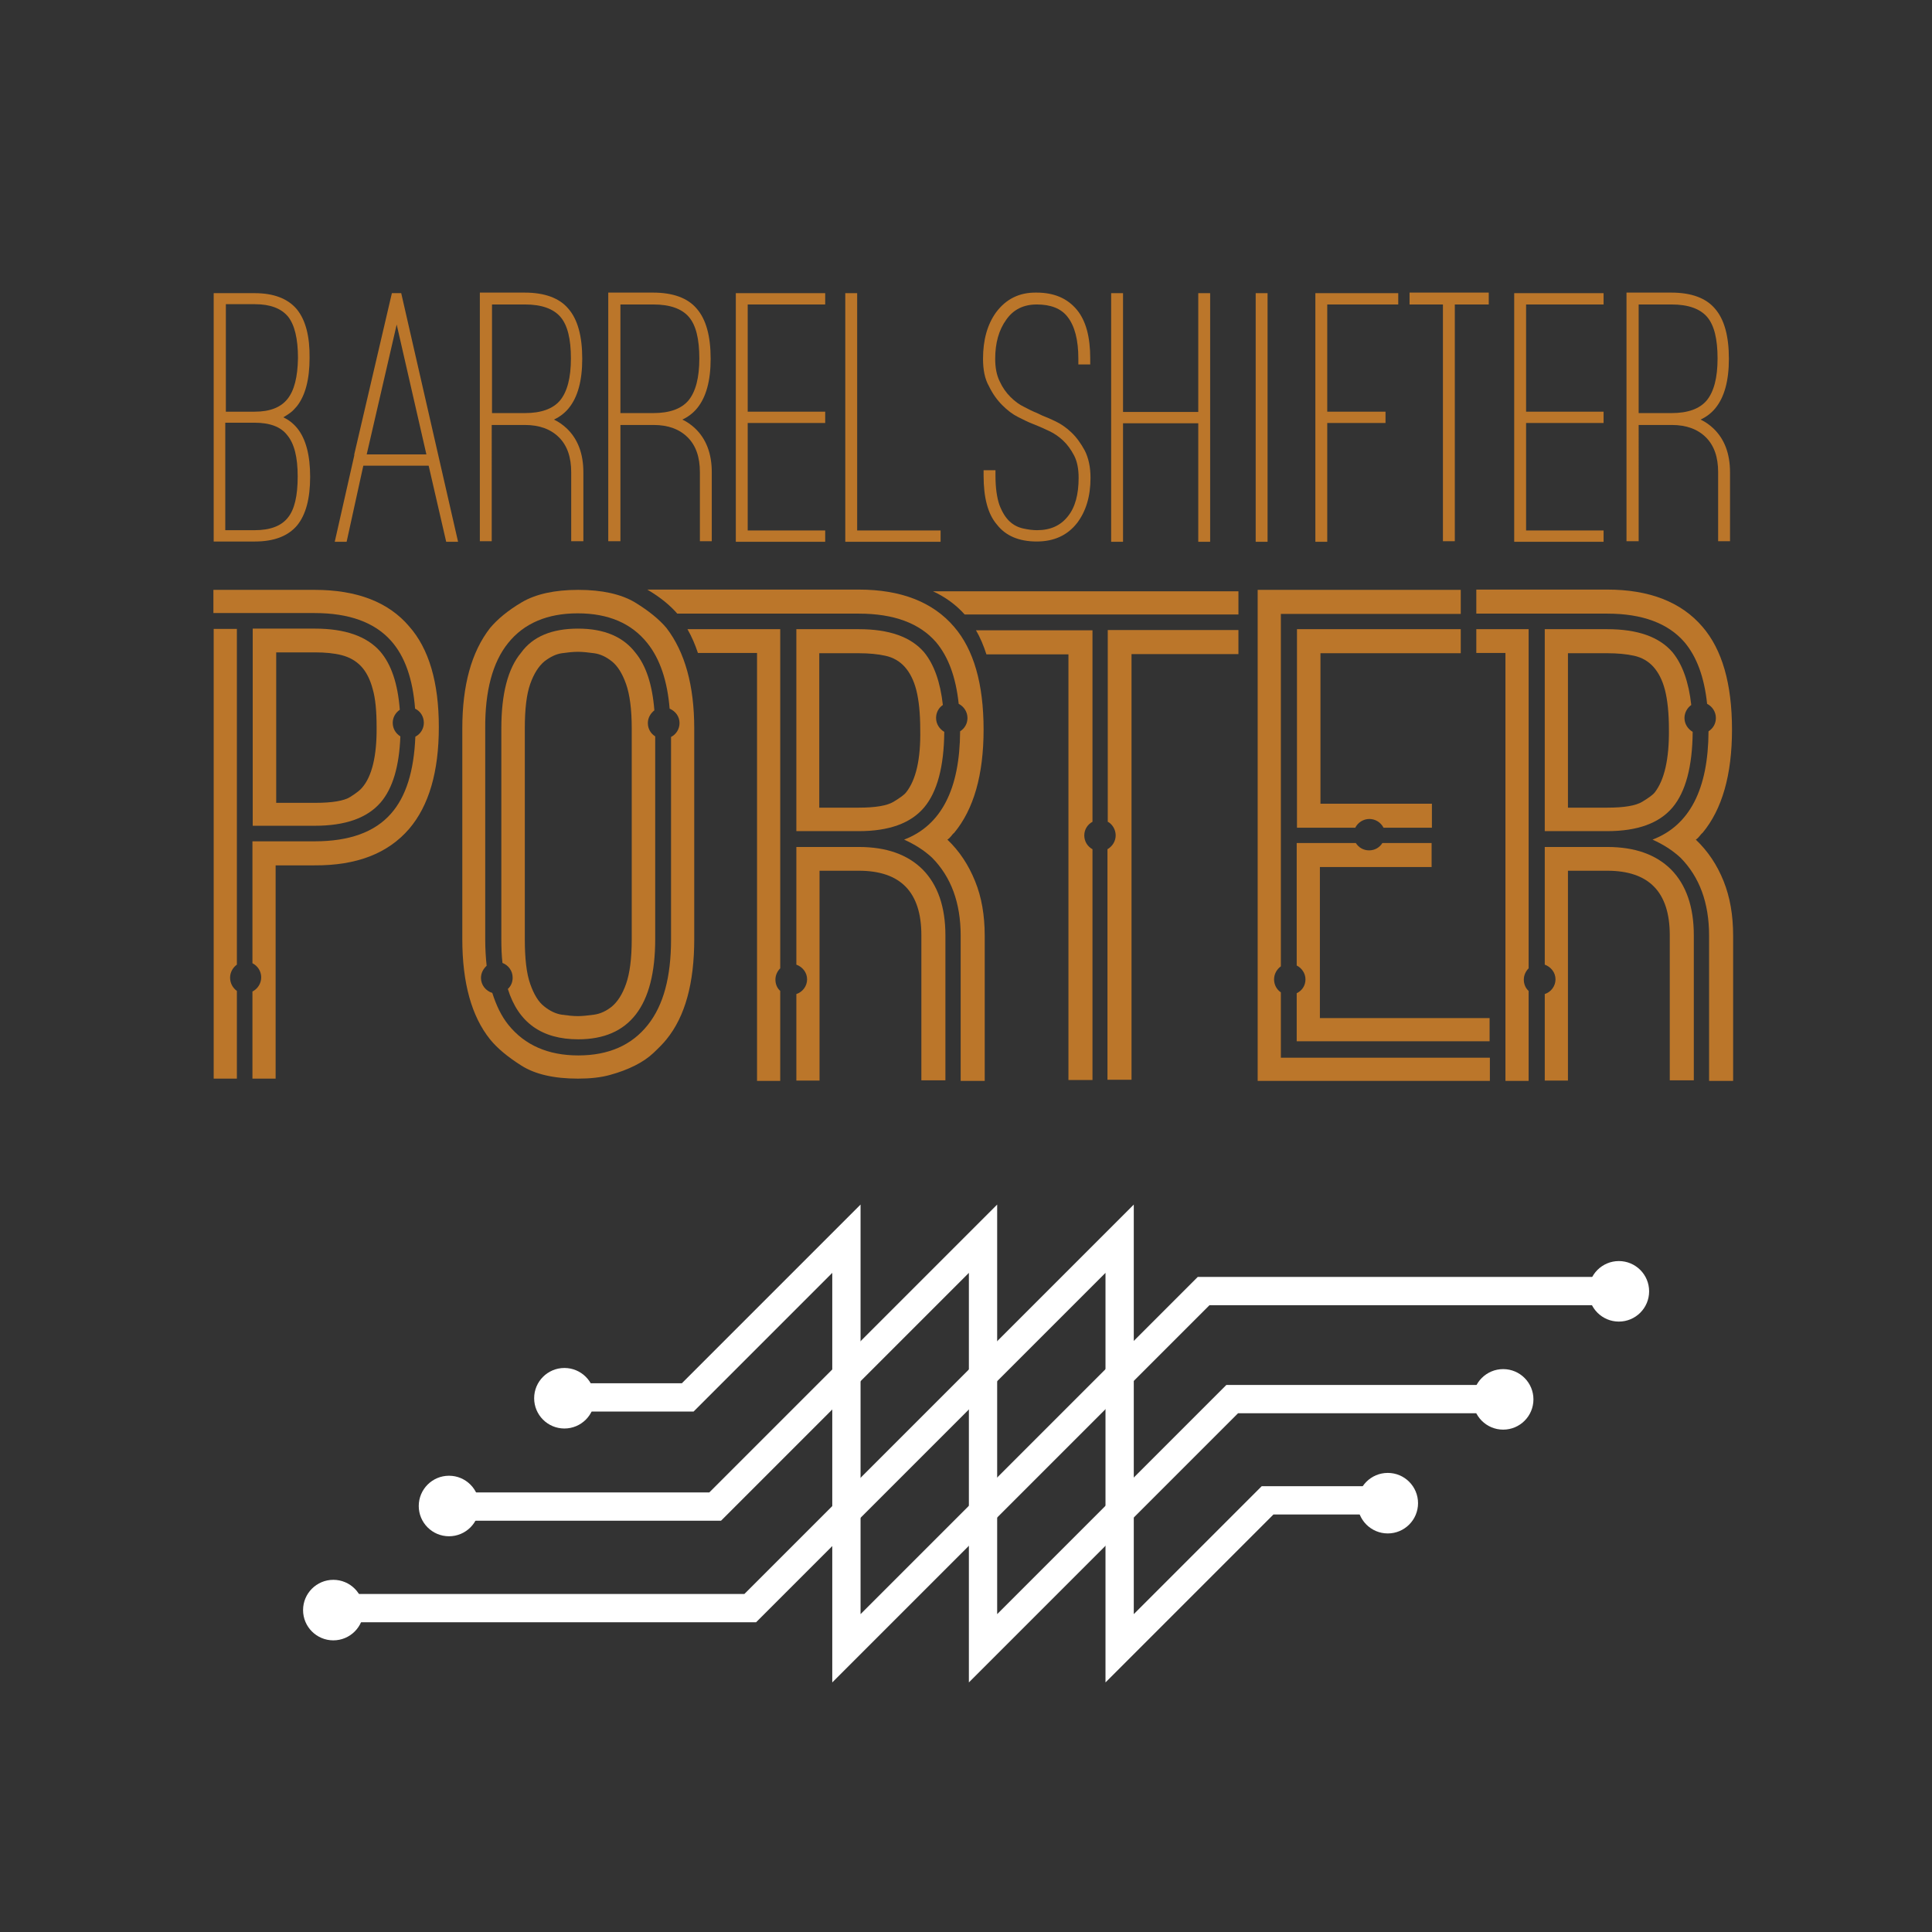 <?xml version="1.0" encoding="UTF-8" standalone="no"?>
<!-- Generator: Adobe Illustrator 17.1.0, SVG Export Plug-In . SVG Version: 6.00 Build 0)  -->

<svg
   xmlns:dc="http://purl.org/dc/elements/1.1/"
   xmlns:cc="http://creativecommons.org/ns#"
   xmlns:rdf="http://www.w3.org/1999/02/22-rdf-syntax-ns#"
   xmlns:svg="http://www.w3.org/2000/svg"
   xmlns="http://www.w3.org/2000/svg"
   xmlns:sodipodi="http://sodipodi.sourceforge.net/DTD/sodipodi-0.dtd"
   xmlns:inkscape="http://www.inkscape.org/namespaces/inkscape"
   version="1.1"
   id="flip_switch"
   x="0px"
   y="0px"
   viewBox="0 0 500 500"
   enable-background="new 0 0 500 500"
   xml:space="preserve"
   inkscape:version="0.48.4 r9939"
   width="100%"
   height="100%"
   sodipodi:docname="logo-flipswitch.svg"><rect x="0" y="0" width="500" height="500" fill="#333333" stroke="none"/><defs
   id="defs3193" /><sodipodi:namedview
   pagecolor="#ffffff"
   bordercolor="#666666"
   borderopacity="1"
   objecttolerance="10"
   gridtolerance="10"
   guidetolerance="10"
   inkscape:pageopacity="0"
   inkscape:pageshadow="2"
   inkscape:window-width="1800"
   inkscape:window-height="1058"
   id="namedview3191"
   showgrid="false"
   inkscape:zoom="0.472"
   inkscape:cx="196.47372"
   inkscape:cy="250"
   inkscape:window-x="112"
   inkscape:window-y="-8"
   inkscape:window-maximized="1"
   inkscape:current-layer="layer1" />



<g
   inkscape:groupmode="layer"
   id="layer1"
   inkscape:label="Layer"
   style="display:inline"><g
     transform="matrix(0.732,0,0,0.732,-210.853,-348.177)"
     id="g3302"><path
       style="fill:#bb762a"
       inkscape:connector-curvature="0"
       d="m 363.6,667.2 v -4 -83.9 h 14.5 c 6.7,0 11.7,1.9 14.9,5.7 3.1,3.8 4.6,9.6 4.5,17.2 0,7.6 -1.5,13.3 -4.5,17.1 -0.7,0.8 -1.4,1.6 -2.2,2.2 -0.8,0.6 -1.7,1.2 -2.6,1.7 1.8,0.8 3.5,2.1 4.9,3.8 3.1,3.8 4.6,9.6 4.6,17.2 0,7.7 -1.5,13.4 -4.6,17.2 -3.2,3.8 -8.2,5.7 -14.9,5.7 h -10.3 -4.3 z m 4.2,-46 h 10.3 c 5.4,0 9.2,-1.5 11.6,-4.5 2.4,-3 3.6,-7.8 3.7,-14.5 0,-6.8 -1.2,-11.7 -3.5,-14.6 -2.4,-2.9 -6.3,-4.4 -11.7,-4.4 h -10.3 v 38 z m 0,41.9 h 10.3 c 5.5,0 9.4,-1.5 11.7,-4.4 2.4,-2.9 3.5,-7.8 3.5,-14.6 0,-6.8 -1.2,-11.6 -3.7,-14.6 -2.3,-3 -6.2,-4.4 -11.6,-4.4 h -10.3 v 38 z"
       id="path3304" /><path
       style="fill:#bb762a"
       inkscape:connector-curvature="0"
       d="m 406.4,667.2 6.9,-30.5 v -0.4 l 13.3,-57 h 3.3 l 20.1,87.9 h -4.2 l -6.2,-26.9 h -23.1 l -5.9,26.9 h -4.2 z m 11.3,-30.9 h 21.1 l -10.5,-45.9 -10.6,45.9 z"
       id="path3306" /><path
       style="fill:#bb762a"
       inkscape:connector-curvature="0"
       d="m 457.7,667 v -87.9 h 15.8 c 7.1,0 12.3,1.9 15.5,5.7 3.3,3.8 4.9,9.7 4.9,17.7 0,7.8 -1.6,13.6 -4.8,17.5 -1.4,1.7 -3.1,3 -5.2,4 1.7,0.8 3.1,1.8 4.5,3.1 3.9,3.7 5.9,8.9 5.9,15.5 V 667 H 490 v -24.4 c 0,-5.3 -1.4,-9.4 -4.3,-12.3 -2.9,-2.9 -6.9,-4.4 -12.1,-4.4 h -1.9 -9.8 V 667 h -4.2 z m 4.2,-45.3 h 9.8 1.9 c 5.8,0 9.9,-1.5 12.4,-4.4 2.6,-3.1 3.9,-8.1 3.9,-14.9 0,-6.9 -1.2,-11.8 -3.7,-14.7 -2.5,-2.9 -6.7,-4.4 -12.5,-4.4 H 462 v 38.4 z"
       id="path3308" /><path
       style="fill:#bb762a"
       inkscape:connector-curvature="0"
       d="m 503.1,667 v -87.9 h 15.8 c 7.1,0 12.3,1.9 15.5,5.7 3.3,3.8 4.9,9.7 4.9,17.7 0,7.8 -1.6,13.6 -4.8,17.5 -1.4,1.7 -3.1,3 -5.2,4 1.7,0.8 3.1,1.8 4.5,3.1 3.9,3.7 5.9,8.9 5.9,15.5 V 667 h -4.2 v -24.4 c 0,-5.3 -1.4,-9.4 -4.3,-12.3 -2.9,-2.9 -6.9,-4.4 -12.1,-4.4 h -1.9 -9.8 V 667 h -4.3 z m 4.2,-45.3 h 9.8 1.9 c 5.8,0 9.9,-1.5 12.4,-4.4 2.6,-3.1 3.9,-8.1 3.9,-14.9 0,-6.9 -1.2,-11.8 -3.7,-14.7 -2.5,-2.9 -6.7,-4.4 -12.5,-4.4 h -11.7 v 38.4 z"
       id="path3310" /><path
       style="fill:#bb762a"
       inkscape:connector-curvature="0"
       d="m 548.2,667.2 v -87.9 h 31.6 v 4 h -27.4 v 37.9 h 27.4 v 4 h -27.4 v 38 h 27.4 v 4 h -31.6 z"
       id="path3312" /><path
       style="fill:#bb762a"
       inkscape:connector-curvature="0"
       d="m 586.9,667.2 v -87.9 h 4.2 v 83.9 h 29.5 v 4 h -33.7 z"
       id="path3314" /><path
       style="fill:#bb762a"
       inkscape:connector-curvature="0"
       d="m 635.6,602.5 c 0,-6.6 1.5,-12.1 4.6,-16.4 3.5,-4.7 8.2,-7.1 14.3,-7 6.2,0 10.9,2 14.3,6.1 3.2,3.9 4.7,9.6 4.7,17.2 v 2.1 h -4.2 v -2.1 c 0,-6.6 -1.3,-11.5 -3.8,-14.7 -2.3,-3 -6,-4.4 -10.9,-4.4 -4.7,0 -8.3,1.8 -10.8,5.4 -2.6,3.6 -3.9,8.2 -3.9,13.8 0,3.1 0.5,5.8 1.6,8 1,2.2 2.3,4 3.8,5.5 1.5,1.5 3.1,2.7 4.8,3.5 1.7,0.9 3.1,1.6 4.4,2.1 l 2.1,1 c 1.1,0.4 2.7,1.1 4.6,2 1.9,0.9 3.8,2.2 5.6,3.9 1.8,1.7 3.4,3.9 4.8,6.5 1.3,2.6 2,5.8 2,9.6 0,6.5 -1.6,11.8 -4.7,15.9 -3.4,4.4 -8.2,6.6 -14.3,6.6 -6.3,0 -11,-2 -14.1,-6 -3.2,-3.7 -4.7,-9.5 -4.7,-17.3 v -1.9 h 4.2 v 1.9 c 0,4.3 0.5,7.8 1.4,10.4 1,2.6 2.2,4.5 3.6,5.8 1.4,1.3 3,2.1 4.8,2.5 1.8,0.4 3.4,0.6 4.9,0.6 4.7,0 8.3,-1.6 10.9,-4.9 2.6,-3.2 3.8,-7.8 3.8,-13.6 0,-3.1 -0.5,-5.8 -1.6,-7.9 -1.1,-2.1 -2.4,-3.9 -3.9,-5.3 -1.5,-1.4 -3.1,-2.5 -4.8,-3.3 -1.7,-0.8 -3,-1.4 -4,-1.8 l -2.2,-0.9 c -1.3,-0.5 -2.9,-1.3 -4.9,-2.3 -2,-1 -3.8,-2.4 -5.6,-4.2 -1.8,-1.8 -3.4,-4 -4.7,-6.7 -1.5,-2.6 -2.1,-5.9 -2.1,-9.7 z"
       id="path3316" /><path
       style="fill:#bb762a"
       inkscape:connector-curvature="0"
       d="m 680.9,667.2 v -87.9 h 4.2 v 42 h 26.6 v -42 h 4.2 v 87.9 h -4.2 v -41.9 h -26.6 v 41.9 h -4.2 z"
       id="path3318" /><path
       style="fill:#bb762a"
       inkscape:connector-curvature="0"
       d="m 732,667.2 v -87.9 h 4.2 v 87.9 H 732 z"
       id="path3320" /><path
       style="fill:#bb762a"
       inkscape:connector-curvature="0"
       d="m 753.1,667.2 v -87.9 h 29.3 v 4 h -25.1 v 37.9 h 20.6 v 4 h -20.6 v 42 h -4.2 z"
       id="path3322" /><path
       style="fill:#bb762a"
       inkscape:connector-curvature="0"
       d="m 786.4,583.3 v -4.2 h 28 v 4.2 h -12 V 667 h -4.2 v -83.7 h -11.8 z"
       id="path3324" /><path
       style="fill:#bb762a"
       inkscape:connector-curvature="0"
       d="M 823.4,667.2 V 579.3 H 855 v 4 h -27.4 v 37.9 H 855 v 4 h -27.4 v 38 H 855 v 4 h -31.6 z"
       id="path3326" /><path
       style="fill:#bb762a"
       inkscape:connector-curvature="0"
       d="m 863.1,667 v -87.9 h 15.8 c 7.1,0 12.3,1.9 15.5,5.7 3.3,3.8 4.9,9.7 4.9,17.7 0,7.8 -1.6,13.6 -4.8,17.5 -1.4,1.7 -3.1,3 -5.2,4 1.7,0.8 3.1,1.8 4.5,3.1 3.9,3.7 5.9,8.9 5.9,15.5 V 667 h -4.2 v -24.4 c 0,-5.3 -1.4,-9.4 -4.3,-12.3 -2.9,-2.9 -6.9,-4.4 -12.1,-4.4 h -1.9 -9.8 V 667 h -4.3 z m 4.2,-45.3 h 9.8 1.9 c 5.8,0 9.9,-1.5 12.4,-4.4 2.6,-3.1 3.9,-8.1 3.9,-14.9 0,-6.9 -1.2,-11.8 -3.7,-14.7 -2.5,-2.9 -6.7,-4.4 -12.5,-4.4 h -11.7 v 38.4 z"
       id="path3328" /><g
       id="g3330"><path
         style="fill:#bb762a"
         inkscape:connector-curvature="0"
         d="m 534.8,706.5 h 20.9 v 151.3 h 8.2 V 826 c -1.1,-1 -1.7,-2.4 -1.7,-4 0,-1.6 0.7,-3 1.7,-4 V 698.1 h -32.8 c 1.5,2.6 2.7,5.4 3.7,8.4 z"
         id="path3332" /><path
         style="fill:#bb762a"
         inkscape:connector-curvature="0"
         d="m 591.7,775.1 h -2.8 -19.3 v 41.6 c 2.2,0.8 3.8,2.8 3.8,5.2 0,2.4 -1.6,4.5 -3.8,5.2 v 30.6 h 8.2 v -74.2 h 2.8 11.1 c 14.8,0 22.1,7.6 22.1,22.8 v 51.3 h 8.5 v -51.3 c 0,-10 -2.7,-17.8 -8,-23.2 -5.3,-5.3 -12.8,-8 -22.6,-8 z"
         id="path3334" /><path
         style="fill:#bb762a"
         inkscape:connector-curvature="0"
         d="m 512.5,688.6 c -4.9,-2.9 -11.6,-4.4 -20,-4.4 -8.4,0 -15.1,1.5 -20,4.4 -4.9,2.9 -8.6,6 -11.2,9.1 -6.6,8.5 -9.8,20.3 -9.8,35.5 v 74.5 c 0,15.5 3.3,27.3 9.8,35.4 2.5,3.1 6.2,6.2 11.1,9.3 4.9,3.1 11.6,4.6 20,4.6 4.3,0 8.1,-0.4 11.3,-1.3 3.3,-0.9 6.2,-2 8.8,-3.3 2.6,-1.3 4.8,-2.8 6.6,-4.5 1.8,-1.7 3.4,-3.3 4.6,-4.8 6.6,-8.1 9.8,-19.9 9.8,-35.4 v -74.5 c 0,-15.2 -3.3,-27 -9.8,-35.5 -2.6,-3.1 -6.3,-6.1 -11.2,-9.1 z m 15.8,42.7 c 0,2.1 -1.2,4 -3,4.9 v 71.6 c 0,13.3 -2.7,23.3 -8.2,30.2 -5.7,7.2 -13.9,10.8 -24.6,10.8 -10.6,0 -18.9,-3.6 -24.7,-10.8 -2.5,-3.1 -4.3,-6.9 -5.7,-11.3 -2.3,-0.7 -4,-2.8 -4,-5.3 0,-1.7 0.8,-3.2 2,-4.3 -0.3,-2.9 -0.5,-6 -0.5,-9.3 v -74.5 c -0.1,-13.3 2.6,-23.5 8.1,-30.3 5.6,-7 13.9,-10.5 24.6,-10.5 10.8,0 19,3.5 24.6,10.5 4.5,5.6 7.1,13.4 7.9,23.2 2.1,0.9 3.5,2.8 3.5,5.1 z"
         id="path3336" /><path
         style="fill:#bb762a"
         inkscape:connector-curvature="0"
         d="m 399.3,684.2 h -35.8 v 8.2 h 8.2 5.2 22.4 c 12.2,0 21.2,3.3 27,9.8 4.9,5.5 7.7,13.5 8.5,24 1.9,0.9 3.1,2.8 3.1,5 0,2.1 -1.2,4 -3,4.9 -0.5,12.2 -3.3,21.2 -8.6,27.2 -5.8,6.6 -14.8,9.8 -27,9.8 h -22 v 43.1 c 1.8,0.9 3.1,2.8 3.1,5 0,2.2 -1.3,4.1 -3.1,5 V 857 h 8.2 v -75.4 h 13.7 c 14.9,0.1 26,-4.2 33.5,-12.9 7,-8.2 10.5,-20.2 10.5,-36 0,-15.8 -3.5,-27.7 -10.5,-35.6 -7.3,-8.6 -18.5,-12.9 -33.4,-12.9 z"
         id="path3338" /><path
         style="fill:#bb762a"
         inkscape:connector-curvature="0"
         d="m 429.4,726.6 c -0.7,-9.2 -3,-16.1 -7,-20.7 -4.7,-5.3 -12.4,-8 -23,-8 h -22 v 69.7 h 22 c 10.7,0 18.4,-2.7 23.2,-8.2 4.3,-5 6.6,-12.8 7,-23.4 -1.6,-1 -2.7,-2.7 -2.7,-4.8 0,-1.9 1,-3.6 2.5,-4.6 z m -13.3,27.5 c -0.6,0.8 -2,1.9 -4.2,3.3 -2.2,1.4 -6.4,2.1 -12.5,2.1 h -13.7 v -53.2 h 13.7 c 3.6,0 6.8,0.3 9.5,1 2.7,0.7 5,2 6.8,3.9 1.8,1.9 3.2,4.6 4.1,8 1,3.4 1.4,7.9 1.4,13.6 0.1,10.2 -1.7,17.4 -5.1,21.3 z"
         id="path3340" /><path
         style="fill:#bb762a"
         inkscape:connector-curvature="0"
         d="m 517.1,731.3 c 0,-1.8 0.9,-3.4 2.3,-4.5 -0.7,-9 -2.9,-15.8 -6.7,-20.4 -4.3,-5.6 -11,-8.5 -20.3,-8.5 -9.2,0 -16,2.8 -20.1,8.5 -4.7,5.6 -7,14.6 -7,26.8 v 74.5 c 0,3 0.1,5.8 0.4,8.4 2.1,0.8 3.6,2.8 3.6,5.2 0,1.6 -0.6,3 -1.7,4 3.7,11.9 12,17.8 24.9,17.8 18.1,0 27.2,-11.8 27.2,-35.4 V 736 c -1.6,-1 -2.6,-2.7 -2.6,-4.7 z m -5.7,76.4 c 0,6.9 -0.7,12.1 -2,15.8 -1.3,3.7 -3,6.3 -5,8 -2,1.6 -4.1,2.6 -6.4,2.9 -2.2,0.3 -4.1,0.5 -5.6,0.5 -1.7,0 -3.6,-0.2 -5.7,-0.5 -2.1,-0.3 -4.2,-1.3 -6.2,-2.9 -2.1,-1.6 -3.7,-4.3 -5,-8 -1.3,-3.7 -1.9,-8.9 -1.9,-15.8 v -74.5 c 0,-6.8 0.6,-12 1.9,-15.7 1.3,-3.7 3,-6.3 5,-8 2.1,-1.6 4.1,-2.6 6.2,-2.9 2.1,-0.3 4,-0.5 5.7,-0.5 1.6,0 3.5,0.2 5.7,0.5 2.2,0.3 4.3,1.3 6.3,2.9 2,1.6 3.7,4.3 5,8 1.3,3.7 2,8.9 2,15.6 v 74.6 z"
         id="path3342" /><path
         style="fill:#bb762a"
         inkscape:connector-curvature="0"
         d="m 369.4,821.3 c 0,-1.9 1,-3.6 2.4,-4.6 V 698 h -8.2 v 159 h 8.2 v -31 c -1.5,-1.1 -2.4,-2.8 -2.4,-4.7 z"
         id="path3344" /><path
         style="fill:#bb762a"
         inkscape:connector-curvature="0"
         d="m 623,772.5 c 0.5,-0.3 0.9,-0.7 1.3,-1.2 0.4,-0.5 0.7,-0.9 1.1,-1.2 6.9,-8.3 10.4,-20.5 10.4,-36.5 0,-16.2 -3.5,-28.3 -10.4,-36.3 -7.5,-8.8 -18.8,-13.2 -33.7,-13.2 h -74.8 c 0,0 0,0 0,0 4.6,2.7 8.1,5.6 10.6,8.5 h 36.4 2.8 25 c 12.4,0 21.5,3.4 27.3,10.1 4.3,5.1 7,12.3 8,21.8 1.8,0.9 3.1,2.8 3.1,5 0,2 -1,3.7 -2.6,4.7 -0.1,20.5 -6.7,33.3 -19.8,38.3 3.8,1.7 7.1,3.8 9.9,6.4 6.7,6.8 10.1,15.9 10.1,27.6 v 51.3 h 8.5 v -51.3 c 0,-7.2 -1.1,-13.7 -3.4,-19.3 -2.3,-5.7 -5.5,-10.6 -9.8,-14.7 z"
         id="path3346" /><path
         style="fill:#bb762a"
         inkscape:connector-curvature="0"
         d="m 754.8,782.2 h 39.4 v -8.5 h -17.4 c -1,1.6 -2.7,2.6 -4.7,2.6 -2,0 -3.7,-1 -4.7,-2.6 H 746.5 V 817 c 1.8,0.9 3.1,2.8 3.1,4.9 0,2.2 -1.2,4 -3.1,4.9 v 17 h 68.2 v -8.2 h -60 v -53.4 z"
         id="path3348" /><path
         style="fill:#bb762a"
         inkscape:connector-curvature="0"
         d="m 621.4,724.9 c -0.9,-8.1 -3.1,-14.3 -6.6,-18.6 -4.7,-5.5 -12.4,-8.2 -23.1,-8.2 h -22.1 v 71.4 h 19.3 2.8 c 10.7,0 18.4,-2.8 23.1,-8.4 4.6,-5.5 7,-14.4 7.1,-26.7 -1.7,-1 -2.9,-2.8 -2.9,-4.9 0,-1.9 0.9,-3.6 2.4,-4.6 z m -13,30.9 c -0.6,0.8 -2.1,1.9 -4.4,3.3 -2.3,1.4 -6.4,2.1 -12.4,2.1 h -11.1 -2.8 v -54.6 h 13.9 c 3.6,0 6.8,0.3 9.5,0.9 2.7,0.6 5,1.9 6.8,3.9 1.8,2 3.2,4.7 4.1,8.2 0.9,3.5 1.4,8.2 1.4,14 0.2,10.4 -1.5,17.8 -5,22.2 z"
         id="path3350" /><path
         style="fill:#bb762a"
         inkscape:connector-curvature="0"
         d="m 810,706.5 h 10.3 v 151.3 h 8.2 V 826 c -1.1,-1 -1.7,-2.4 -1.7,-4 0,-1.6 0.7,-3 1.7,-4 V 698.1 H 810 v 8.4 z"
         id="path3352" /><path
         style="fill:#bb762a"
         inkscape:connector-curvature="0"
         d="m 897.4,787.1 c -2.3,-5.7 -5.5,-10.5 -9.8,-14.6 0.5,-0.3 0.9,-0.7 1.3,-1.2 0.4,-0.5 0.7,-0.9 1.1,-1.2 6.9,-8.3 10.4,-20.5 10.4,-36.5 0,-16.2 -3.5,-28.3 -10.4,-36.3 -7.5,-8.8 -18.8,-13.2 -33.7,-13.2 H 810 v 8.5 h 18.5 2.8 25 c 12.4,0 21.5,3.4 27.3,10.1 4.3,5.1 7,12.3 8,21.8 1.8,0.9 3.1,2.8 3.1,5 0,2 -1,3.7 -2.6,4.7 -0.1,20.5 -6.7,33.3 -19.8,38.3 3.8,1.7 7.1,3.8 9.9,6.4 6.7,6.8 10.1,15.9 10.1,27.6 v 51.3 h 8.5 v -51.3 c 0,-7.3 -1.1,-13.7 -3.4,-19.4 z"
         id="path3354" /><path
         style="fill:#bb762a"
         inkscape:connector-curvature="0"
         d="m 886,724.9 c -0.9,-8.1 -3.1,-14.3 -6.6,-18.6 -4.7,-5.5 -12.4,-8.2 -23.1,-8.2 h -22.1 v 71.4 h 19.3 2.8 c 10.7,0 18.4,-2.8 23.1,-8.4 4.6,-5.5 7,-14.4 7.1,-26.7 -1.7,-1 -2.9,-2.8 -2.9,-4.9 0,-1.9 1,-3.6 2.4,-4.6 z m -12.9,30.9 c -0.6,0.8 -2.1,1.9 -4.4,3.3 -2.3,1.4 -6.4,2.1 -12.4,2.1 h -11.1 -2.8 v -54.6 h 13.9 c 3.6,0 6.8,0.3 9.5,0.9 2.7,0.6 5,1.9 6.8,3.9 1.8,2 3.2,4.7 4.1,8.2 0.9,3.5 1.4,8.2 1.4,14 0.1,10.4 -1.6,17.8 -5,22.2 z"
         id="path3356" /><path
         style="fill:#bb762a"
         inkscape:connector-curvature="0"
         d="m 856.3,775.1 h -2.8 -19.3 v 41.6 c 2.2,0.8 3.8,2.8 3.8,5.2 0,2.4 -1.6,4.5 -3.8,5.2 v 30.6 h 8.2 v -74.2 h 2.8 11.1 c 14.8,0 22.1,7.6 22.1,22.8 v 51.3 h 8.5 v -51.3 c 0,-10 -2.7,-17.8 -8,-23.2 -5.3,-5.3 -12.8,-8 -22.6,-8 z"
         id="path3358" /><path
         style="fill:#bb762a"
         inkscape:connector-curvature="0"
         d="m 671.4,771 c 0,-2.1 1.2,-3.9 2.9,-4.8 v -67.7 h -41.2 c 1.5,2.5 2.7,5.4 3.7,8.5 h 29 v 150.5 h 8.5 v -81.6 c -1.8,-1 -2.9,-2.8 -2.9,-4.9 z"
         id="path3360" /><path
         style="fill:#bb762a"
         inkscape:connector-curvature="0"
         d="m 679.6,766.1 c 1.7,0.9 2.9,2.8 2.9,4.9 0,2.1 -1.2,3.9 -2.9,4.9 v 73.3 8.2 h 8.5 V 706.9 h 37.8 v -8.5 h -46.2 v 67.7 z"
         id="path3362" /><path
         style="fill:#bb762a"
         inkscape:connector-curvature="0"
         d="m 804.5,706.6 v -8.5 h -57.9 v 70.2 h 20.6 c 0.9,-1.8 2.8,-3.1 5,-3.1 2.2,0 4.1,1.3 5,3.1 h 17.1 v -8.5 h -39.4 v -53.2 h 49.6 z"
         id="path3364" /><path
         style="fill:#bb762a"
         inkscape:connector-curvature="0"
         d="m 740.9,826.5 c -1.5,-1 -2.4,-2.7 -2.4,-4.6 0,-1.9 1,-3.6 2.4,-4.6 v -43.6 -5.4 -75.6 h 63.6 v -8.5 h -71.8 v 173.6 h 82.1 v -8.2 h -73.9 v -23.1 z"
         id="path3366" /><path
         style="fill:#bb762a"
         inkscape:connector-curvature="0"
         d="m 629.1,692.9 h 45.2 5.4 46.2 v -8.2 h -108 c 4.3,2 8.1,4.7 11.2,8.2 z"
         id="path3368" /></g></g><circle
     transform="matrix(0.732,0,0,0.732,-210.853,-348.177)"
     style="fill:#ffffff"
     sodipodi:ry="10.7"
     sodipodi:rx="10.7"
     sodipodi:cy="1007.1"
     sodipodi:cx="778.70001"
     cx="778.7"
     cy="1007.1"
     r="10.7"
     id="circle3370" /><circle
     transform="matrix(0.732,0,0,0.732,-210.853,-348.177)"
     style="fill:#ffffff"
     sodipodi:ry="10.7"
     sodipodi:rx="10.7"
     sodipodi:cy="970.40002"
     sodipodi:cx="819.5"
     cx="819.5"
     cy="970.4"
     r="10.7"
     id="circle3372" /><circle
     transform="matrix(0.732,0,0,0.732,-210.853,-348.177)"
     style="fill:#ffffff"
     sodipodi:ry="10.7"
     sodipodi:rx="10.7"
     sodipodi:cy="932.20001"
     sodipodi:cx="860.40002"
     cx="860.4"
     cy="932.2"
     r="10.7"
     id="circle3374" /><polyline
     transform="matrix(0.732,0,0,0.732,-210.853,-348.177)"
     style="fill:none;stroke:#ffffff;stroke-width:10;stroke-miterlimit:10"
     stroke-miterlimit="10"
     points="484.5,969.7 531.2,969.7 587.3,913.6   587.3,1058.4 713.6,932.1 862.4,932.1 "
     id="polyline3376" /><polyline
     transform="matrix(0.732,0,0,0.732,-210.853,-348.177)"
     style="fill:none;stroke:#ffffff;stroke-width:10;stroke-miterlimit:10"
     stroke-miterlimit="10"
     points="446.9,1008.3 540.9,1008.3 635.6,913.6   635.6,1058.4 723.7,970.3 821.6,970.3 "
     id="polyline3378" /><polyline
     transform="matrix(0.732,0,0,0.732,-210.853,-348.177)"
     style="fill:none;stroke:#ffffff;stroke-width:10;stroke-miterlimit:10"
     stroke-miterlimit="10"
     points="412.2,1044.2 553.3,1044.2 683.9,913.6   683.9,1058.4 736.2,1006.1 780.7,1006.1 "
     id="polyline3380" /><circle
     transform="matrix(0.732,0,0,0.732,-210.853,-348.177)"
     style="fill:#ffffff"
     sodipodi:ry="10.7"
     sodipodi:rx="10.7"
     sodipodi:cy="1044.9"
     sodipodi:cx="405.89999"
     cx="405.9"
     cy="1044.9"
     r="10.7"
     id="circle3382" /><circle
     transform="matrix(0.732,0,0,0.732,-210.853,-348.177)"
     style="fill:#ffffff"
     sodipodi:ry="10.7"
     sodipodi:rx="10.7"
     sodipodi:cy="1008.1"
     sodipodi:cx="446.79999"
     cx="446.8"
     cy="1008.1"
     r="10.7"
     id="circle3384" /><circle
     transform="matrix(0.732,0,0,0.732,-210.853,-348.177)"
     style="fill:#ffffff"
     sodipodi:ry="10.7"
     sodipodi:rx="10.7"
     sodipodi:cy="970"
     sodipodi:cx="487.60001"
     cx="487.6"
     cy="970"
     r="10.7"
     id="circle3386" /></g></svg>